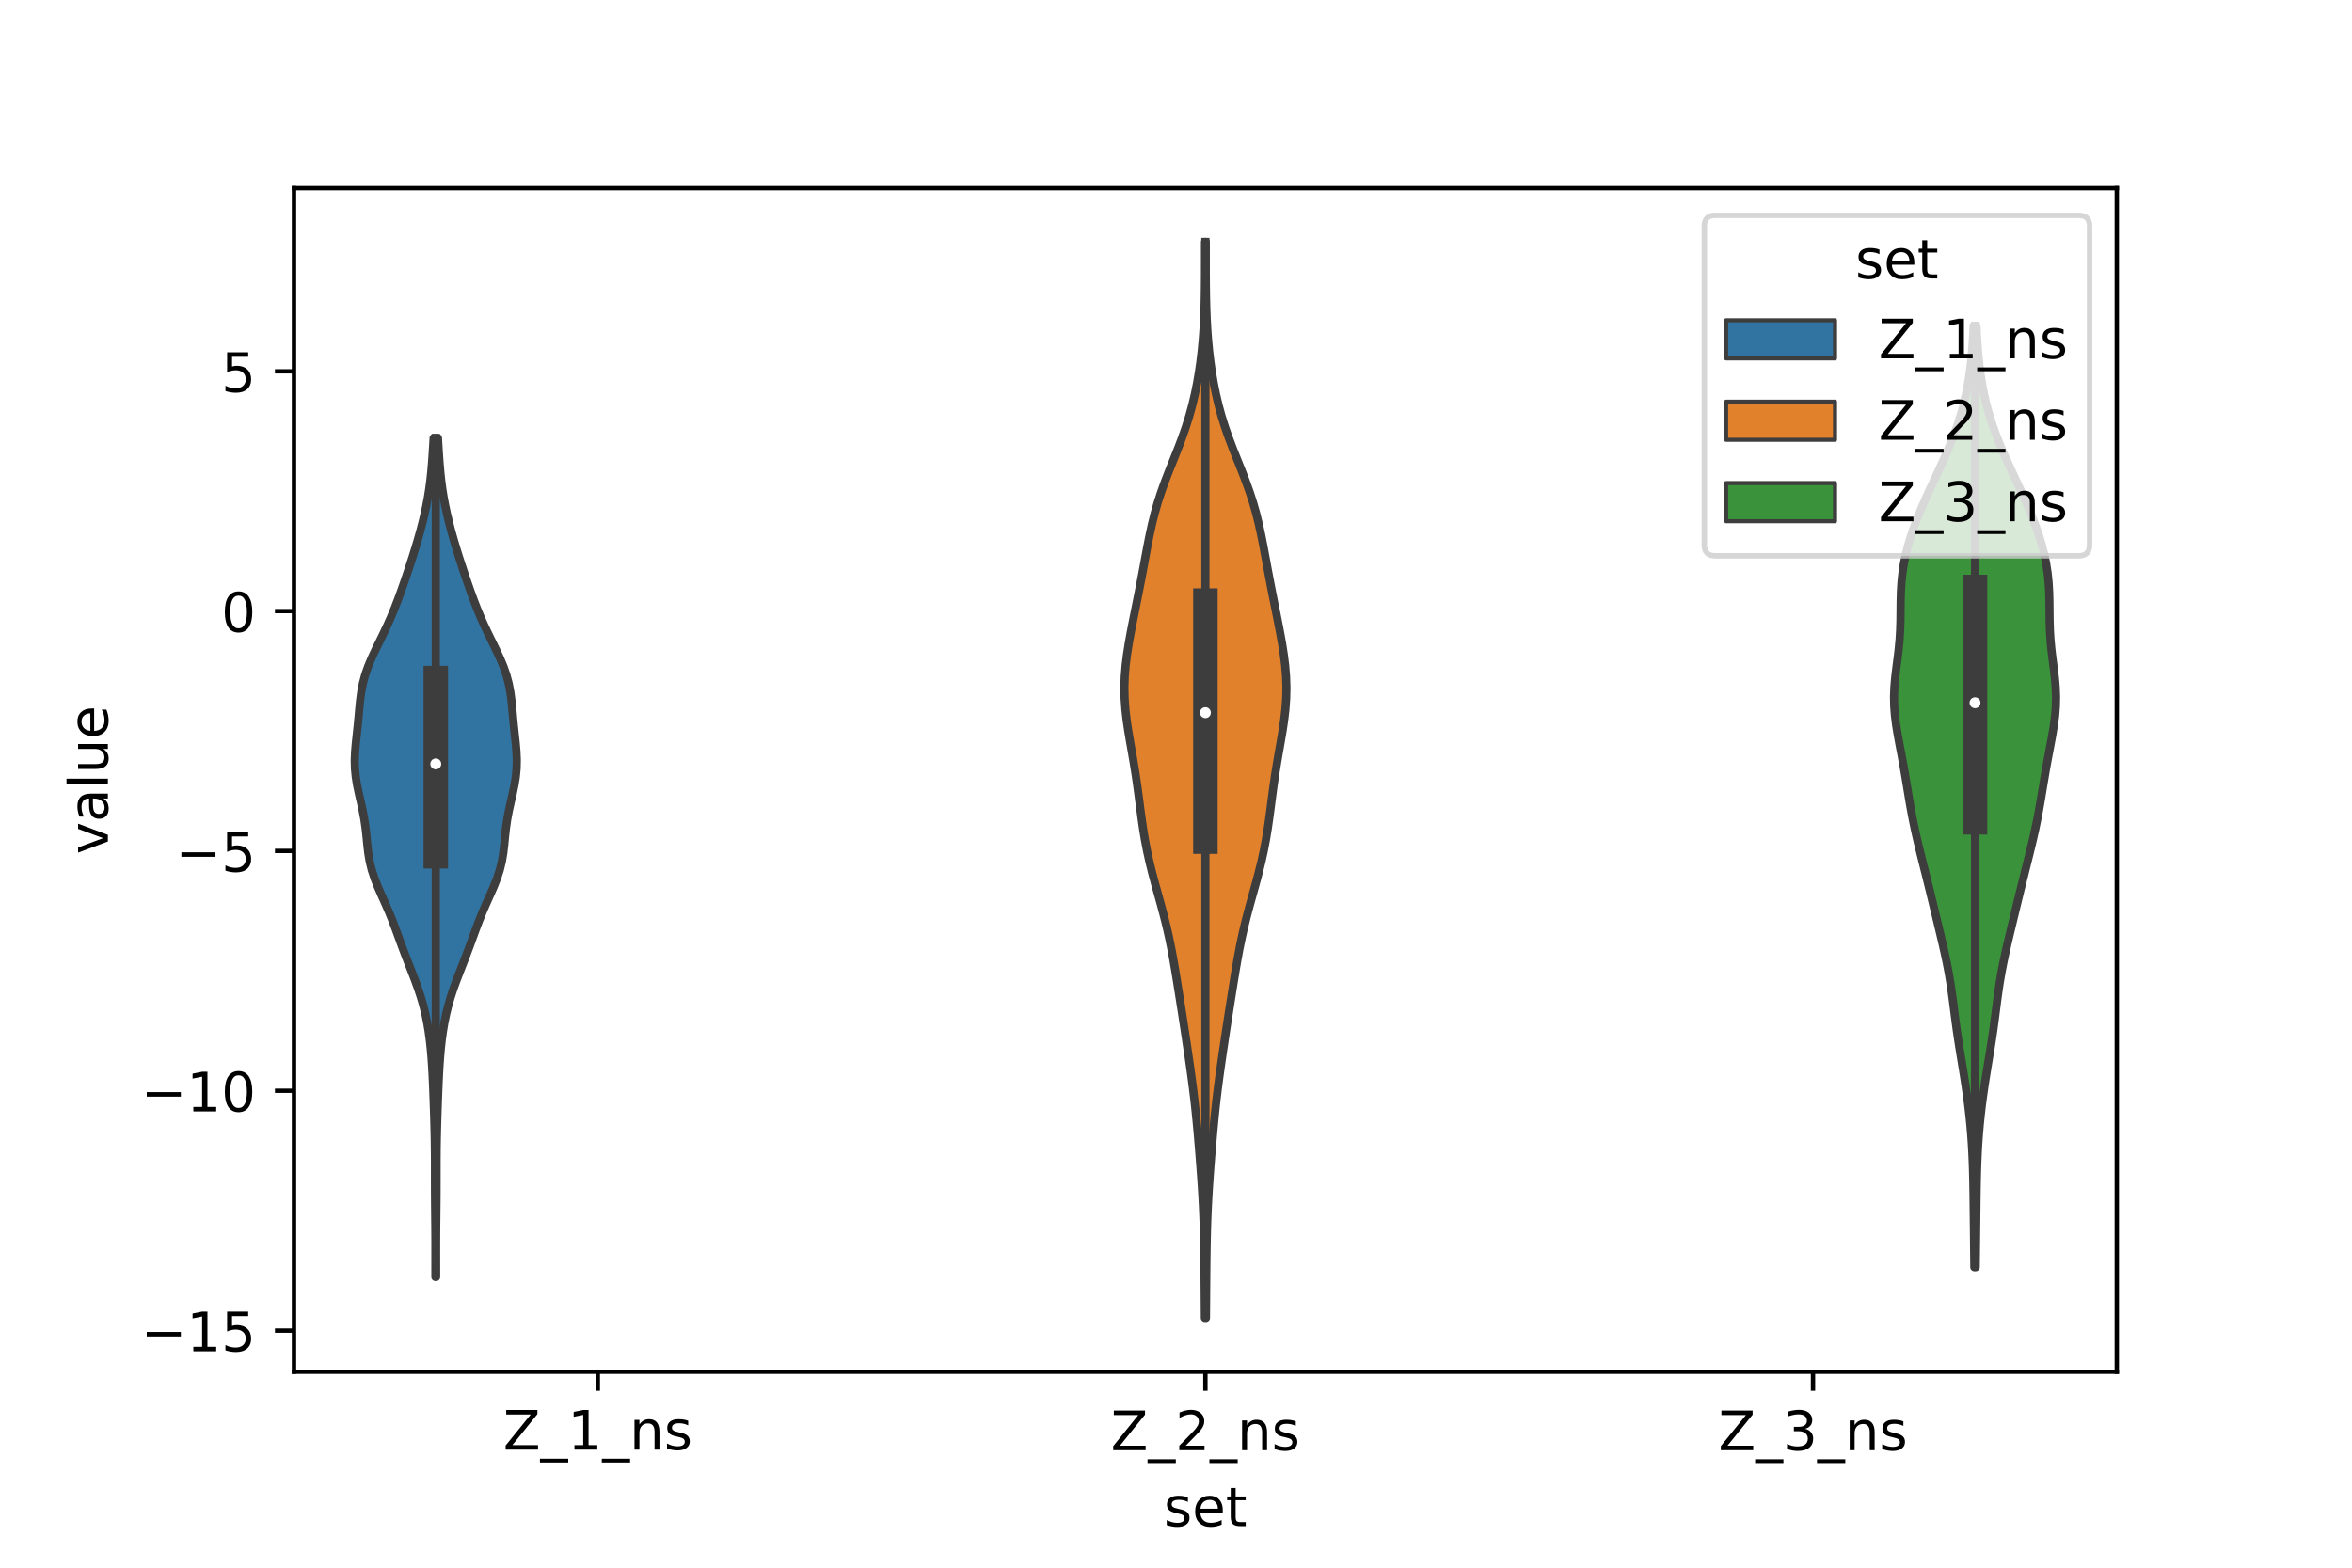 <?xml version="1.0" encoding="utf-8" standalone="no"?>
<!DOCTYPE svg PUBLIC "-//W3C//DTD SVG 1.1//EN"
  "http://www.w3.org/Graphics/SVG/1.1/DTD/svg11.dtd">
<!-- Created with matplotlib (https://matplotlib.org/) -->
<svg height="288pt" version="1.1" viewBox="0 0 432 288" width="432pt" xmlns="http://www.w3.org/2000/svg" xmlns:xlink="http://www.w3.org/1999/xlink">
 <defs>
  <style type="text/css">*{stroke-linecap:butt;stroke-linejoin:round;}</style>
 </defs>
 <g id="figure_1">
  <g id="patch_1">
   <path d="M 0 288 
L 432 288 
L 432 0 
L 0 0 
z
" style="fill:#ffffff;"/>
  </g>
  <g id="axes_1">
   <g id="patch_2">
    <path d="M 54 252 
L 388.8 252 
L 388.8 34.56 
L 54 34.56 
z
" style="fill:#ffffff;"/>
   </g>
   <g id="PolyCollection_1">
    <defs>
     <path d="M 80.106 -53.413 
L 79.974 -53.413 
L 79.974 -54.97 
L 79.976 -56.527 
L 79.977 -58.084 
L 79.976 -59.641 
L 79.97 -61.197 
L 79.958 -62.754 
L 79.942 -64.311 
L 79.926 -65.868 
L 79.911 -67.425 
L 79.902 -68.981 
L 79.898 -70.538 
L 79.897 -72.095 
L 79.897 -73.652 
L 79.893 -75.209 
L 79.881 -76.765 
L 79.86 -78.322 
L 79.829 -79.879 
L 79.789 -81.436 
L 79.743 -82.993 
L 79.693 -84.549 
L 79.638 -86.106 
L 79.58 -87.663 
L 79.515 -89.22 
L 79.441 -90.777 
L 79.351 -92.333 
L 79.241 -93.89 
L 79.105 -95.447 
L 78.934 -97.004 
L 78.721 -98.561 
L 78.46 -100.117 
L 78.141 -101.674 
L 77.758 -103.231 
L 77.308 -104.788 
L 76.796 -106.345 
L 76.232 -107.901 
L 75.633 -109.458 
L 75.022 -111.015 
L 74.419 -112.572 
L 73.835 -114.129 
L 73.267 -115.685 
L 72.7 -117.242 
L 72.112 -118.799 
L 71.484 -120.356 
L 70.811 -121.913 
L 70.113 -123.469 
L 69.429 -125.026 
L 68.809 -126.583 
L 68.296 -128.14 
L 67.912 -129.697 
L 67.647 -131.253 
L 67.465 -132.81 
L 67.314 -134.367 
L 67.142 -135.924 
L 66.916 -137.481 
L 66.624 -139.037 
L 66.283 -140.594 
L 65.927 -142.151 
L 65.6 -143.708 
L 65.346 -145.265 
L 65.196 -146.821 
L 65.16 -148.378 
L 65.226 -149.935 
L 65.362 -151.492 
L 65.53 -153.049 
L 65.696 -154.605 
L 65.845 -156.162 
L 65.983 -157.719 
L 66.135 -159.276 
L 66.341 -160.833 
L 66.637 -162.389 
L 67.051 -163.946 
L 67.589 -165.503 
L 68.236 -167.06 
L 68.961 -168.617 
L 69.722 -170.173 
L 70.483 -171.73 
L 71.214 -173.287 
L 71.901 -174.844 
L 72.539 -176.401 
L 73.136 -177.957 
L 73.702 -179.514 
L 74.247 -181.071 
L 74.777 -182.628 
L 75.295 -184.185 
L 75.798 -185.741 
L 76.283 -187.298 
L 76.745 -188.855 
L 77.182 -190.412 
L 77.589 -191.969 
L 77.963 -193.525 
L 78.299 -195.082 
L 78.593 -196.639 
L 78.841 -198.196 
L 79.044 -199.753 
L 79.207 -201.309 
L 79.34 -202.866 
L 79.452 -204.423 
L 79.551 -205.98 
L 79.643 -207.537 
L 80.437 -207.537 
L 80.437 -207.537 
L 80.529 -205.98 
L 80.628 -204.423 
L 80.74 -202.866 
L 80.873 -201.309 
L 81.036 -199.753 
L 81.239 -198.196 
L 81.487 -196.639 
L 81.781 -195.082 
L 82.117 -193.525 
L 82.491 -191.969 
L 82.898 -190.412 
L 83.335 -188.855 
L 83.797 -187.298 
L 84.282 -185.741 
L 84.785 -184.185 
L 85.303 -182.628 
L 85.833 -181.071 
L 86.378 -179.514 
L 86.944 -177.957 
L 87.541 -176.401 
L 88.179 -174.844 
L 88.866 -173.287 
L 89.597 -171.73 
L 90.358 -170.173 
L 91.119 -168.617 
L 91.844 -167.06 
L 92.491 -165.503 
L 93.029 -163.946 
L 93.443 -162.389 
L 93.739 -160.833 
L 93.945 -159.276 
L 94.097 -157.719 
L 94.235 -156.162 
L 94.384 -154.605 
L 94.55 -153.049 
L 94.718 -151.492 
L 94.854 -149.935 
L 94.92 -148.378 
L 94.884 -146.821 
L 94.734 -145.265 
L 94.48 -143.708 
L 94.153 -142.151 
L 93.797 -140.594 
L 93.456 -139.037 
L 93.164 -137.481 
L 92.938 -135.924 
L 92.766 -134.367 
L 92.615 -132.81 
L 92.433 -131.253 
L 92.168 -129.697 
L 91.784 -128.14 
L 91.271 -126.583 
L 90.651 -125.026 
L 89.967 -123.469 
L 89.269 -121.913 
L 88.596 -120.356 
L 87.968 -118.799 
L 87.38 -117.242 
L 86.813 -115.685 
L 86.245 -114.129 
L 85.661 -112.572 
L 85.058 -111.015 
L 84.447 -109.458 
L 83.848 -107.901 
L 83.284 -106.345 
L 82.772 -104.788 
L 82.322 -103.231 
L 81.939 -101.674 
L 81.62 -100.117 
L 81.359 -98.561 
L 81.146 -97.004 
L 80.975 -95.447 
L 80.839 -93.89 
L 80.729 -92.333 
L 80.639 -90.777 
L 80.565 -89.22 
L 80.5 -87.663 
L 80.442 -86.106 
L 80.387 -84.549 
L 80.337 -82.993 
L 80.291 -81.436 
L 80.251 -79.879 
L 80.22 -78.322 
L 80.199 -76.765 
L 80.187 -75.209 
L 80.183 -73.652 
L 80.183 -72.095 
L 80.182 -70.538 
L 80.178 -68.981 
L 80.169 -67.425 
L 80.154 -65.868 
L 80.138 -64.311 
L 80.122 -62.754 
L 80.11 -61.197 
L 80.104 -59.641 
L 80.103 -58.084 
L 80.104 -56.527 
L 80.106 -54.97 
L 80.106 -53.413 
z
" id="m6b049ad763" style="stroke:#3d3d3d;stroke-width:1.5;"/>
    </defs>
    <g clip-path="url(#p2a707d079d)">
     <use style="fill:#3274a1;stroke:#3d3d3d;stroke-width:1.5;" x="0" xlink:href="#m6b049ad763" y="288"/>
    </g>
   </g>
   <g id="PolyCollection_2">
    <defs>
     <path d="M 221.5 -45.884 
L 221.3 -45.884 
L 221.285 -47.88 
L 221.271 -49.877 
L 221.256 -51.874 
L 221.24 -53.87 
L 221.221 -55.867 
L 221.196 -57.864 
L 221.163 -59.86 
L 221.117 -61.857 
L 221.055 -63.854 
L 220.975 -65.851 
L 220.875 -67.847 
L 220.755 -69.844 
L 220.62 -71.841 
L 220.473 -73.837 
L 220.318 -75.834 
L 220.157 -77.831 
L 219.987 -79.827 
L 219.805 -81.824 
L 219.607 -83.821 
L 219.389 -85.818 
L 219.149 -87.814 
L 218.89 -89.811 
L 218.615 -91.808 
L 218.329 -93.804 
L 218.035 -95.801 
L 217.735 -97.798 
L 217.431 -99.794 
L 217.123 -101.791 
L 216.811 -103.788 
L 216.495 -105.784 
L 216.175 -107.781 
L 215.847 -109.778 
L 215.502 -111.775 
L 215.131 -113.771 
L 214.723 -115.768 
L 214.271 -117.765 
L 213.774 -119.761 
L 213.24 -121.758 
L 212.685 -123.755 
L 212.13 -125.751 
L 211.598 -127.748 
L 211.107 -129.745 
L 210.668 -131.741 
L 210.286 -133.738 
L 209.957 -135.735 
L 209.668 -137.732 
L 209.403 -139.728 
L 209.145 -141.725 
L 208.876 -143.722 
L 208.584 -145.718 
L 208.264 -147.715 
L 207.922 -149.712 
L 207.572 -151.708 
L 207.234 -153.705 
L 206.937 -155.702 
L 206.705 -157.699 
L 206.562 -159.695 
L 206.52 -161.692 
L 206.584 -163.689 
L 206.746 -165.685 
L 206.992 -167.682 
L 207.303 -169.679 
L 207.66 -171.675 
L 208.046 -173.672 
L 208.445 -175.669 
L 208.847 -177.665 
L 209.244 -179.662 
L 209.63 -181.659 
L 210.005 -183.656 
L 210.373 -185.652 
L 210.746 -187.649 
L 211.139 -189.646 
L 211.572 -191.642 
L 212.065 -193.639 
L 212.633 -195.636 
L 213.281 -197.632 
L 214.001 -199.629 
L 214.776 -201.626 
L 215.575 -203.622 
L 216.368 -205.619 
L 217.125 -207.616 
L 217.823 -209.613 
L 218.448 -211.609 
L 218.994 -213.606 
L 219.464 -215.603 
L 219.865 -217.599 
L 220.205 -219.596 
L 220.49 -221.593 
L 220.725 -223.589 
L 220.914 -225.586 
L 221.06 -227.583 
L 221.168 -229.58 
L 221.242 -231.576 
L 221.29 -233.573 
L 221.316 -235.57 
L 221.329 -237.566 
L 221.333 -239.563 
L 221.335 -241.56 
L 221.336 -243.556 
L 221.464 -243.556 
L 221.464 -243.556 
L 221.465 -241.56 
L 221.467 -239.563 
L 221.471 -237.566 
L 221.484 -235.57 
L 221.51 -233.573 
L 221.558 -231.576 
L 221.632 -229.58 
L 221.74 -227.583 
L 221.886 -225.586 
L 222.075 -223.589 
L 222.31 -221.593 
L 222.595 -219.596 
L 222.935 -217.599 
L 223.336 -215.603 
L 223.806 -213.606 
L 224.352 -211.609 
L 224.977 -209.613 
L 225.675 -207.616 
L 226.432 -205.619 
L 227.225 -203.622 
L 228.024 -201.626 
L 228.799 -199.629 
L 229.519 -197.632 
L 230.167 -195.636 
L 230.735 -193.639 
L 231.228 -191.642 
L 231.661 -189.646 
L 232.054 -187.649 
L 232.427 -185.652 
L 232.795 -183.656 
L 233.17 -181.659 
L 233.556 -179.662 
L 233.953 -177.665 
L 234.355 -175.669 
L 234.754 -173.672 
L 235.14 -171.675 
L 235.497 -169.679 
L 235.808 -167.682 
L 236.054 -165.685 
L 236.216 -163.689 
L 236.28 -161.692 
L 236.238 -159.695 
L 236.095 -157.699 
L 235.863 -155.702 
L 235.566 -153.705 
L 235.228 -151.708 
L 234.878 -149.712 
L 234.536 -147.715 
L 234.216 -145.718 
L 233.924 -143.722 
L 233.655 -141.725 
L 233.397 -139.728 
L 233.132 -137.732 
L 232.843 -135.735 
L 232.514 -133.738 
L 232.132 -131.741 
L 231.693 -129.745 
L 231.202 -127.748 
L 230.67 -125.751 
L 230.115 -123.755 
L 229.56 -121.758 
L 229.026 -119.761 
L 228.529 -117.765 
L 228.077 -115.768 
L 227.669 -113.771 
L 227.298 -111.775 
L 226.953 -109.778 
L 226.625 -107.781 
L 226.305 -105.784 
L 225.989 -103.788 
L 225.677 -101.791 
L 225.369 -99.794 
L 225.065 -97.798 
L 224.765 -95.801 
L 224.471 -93.804 
L 224.185 -91.808 
L 223.91 -89.811 
L 223.651 -87.814 
L 223.411 -85.818 
L 223.193 -83.821 
L 222.995 -81.824 
L 222.813 -79.827 
L 222.643 -77.831 
L 222.482 -75.834 
L 222.327 -73.837 
L 222.18 -71.841 
L 222.045 -69.844 
L 221.925 -67.847 
L 221.825 -65.851 
L 221.745 -63.854 
L 221.683 -61.857 
L 221.637 -59.86 
L 221.604 -57.864 
L 221.579 -55.867 
L 221.56 -53.87 
L 221.544 -51.874 
L 221.529 -49.877 
L 221.515 -47.88 
L 221.5 -45.884 
z
" id="mbbe450e4b8" style="stroke:#3d3d3d;stroke-width:1.5;"/>
    </defs>
    <g clip-path="url(#p2a707d079d)">
     <use style="fill:#e1812c;stroke:#3d3d3d;stroke-width:1.5;" x="0" xlink:href="#mbbe450e4b8" y="288"/>
    </g>
   </g>
   <g id="PolyCollection_3">
    <defs>
     <path d="M 362.885 -55.198 
L 362.635 -55.198 
L 362.615 -56.945 
L 362.594 -58.692 
L 362.574 -60.439 
L 362.554 -62.186 
L 362.534 -63.933 
L 362.515 -65.68 
L 362.494 -67.427 
L 362.47 -69.173 
L 362.44 -70.92 
L 362.399 -72.667 
L 362.343 -74.414 
L 362.267 -76.161 
L 362.169 -77.908 
L 362.045 -79.655 
L 361.895 -81.402 
L 361.718 -83.149 
L 361.515 -84.896 
L 361.288 -86.643 
L 361.038 -88.39 
L 360.769 -90.137 
L 360.487 -91.883 
L 360.2 -93.63 
L 359.917 -95.377 
L 359.645 -97.124 
L 359.39 -98.871 
L 359.153 -100.618 
L 358.928 -102.365 
L 358.704 -104.112 
L 358.467 -105.859 
L 358.204 -107.606 
L 357.906 -109.353 
L 357.57 -111.1 
L 357.201 -112.847 
L 356.806 -114.593 
L 356.394 -116.34 
L 355.974 -118.087 
L 355.552 -119.834 
L 355.129 -121.581 
L 354.704 -123.328 
L 354.276 -125.075 
L 353.843 -126.822 
L 353.405 -128.569 
L 352.967 -130.316 
L 352.535 -132.063 
L 352.118 -133.81 
L 351.724 -135.556 
L 351.36 -137.303 
L 351.027 -139.05 
L 350.72 -140.797 
L 350.429 -142.544 
L 350.142 -144.291 
L 349.847 -146.038 
L 349.538 -147.785 
L 349.212 -149.532 
L 348.881 -151.279 
L 348.56 -153.026 
L 348.275 -154.773 
L 348.052 -156.52 
L 347.915 -158.266 
L 347.88 -160.013 
L 347.946 -161.76 
L 348.098 -163.507 
L 348.305 -165.254 
L 348.532 -167.001 
L 348.74 -168.748 
L 348.903 -170.495 
L 349.008 -172.242 
L 349.061 -173.989 
L 349.08 -175.736 
L 349.097 -177.483 
L 349.143 -179.229 
L 349.245 -180.976 
L 349.426 -182.723 
L 349.696 -184.47 
L 350.058 -186.217 
L 350.509 -187.964 
L 351.043 -189.711 
L 351.649 -191.458 
L 352.32 -193.205 
L 353.046 -194.952 
L 353.815 -196.699 
L 354.615 -198.446 
L 355.43 -200.193 
L 356.246 -201.939 
L 357.044 -203.686 
L 357.81 -205.433 
L 358.53 -207.18 
L 359.193 -208.927 
L 359.79 -210.674 
L 360.319 -212.421 
L 360.777 -214.168 
L 361.168 -215.915 
L 361.495 -217.662 
L 361.765 -219.409 
L 361.984 -221.156 
L 362.16 -222.903 
L 362.3 -224.649 
L 362.41 -226.396 
L 362.497 -228.143 
L 363.023 -228.143 
L 363.023 -228.143 
L 363.11 -226.396 
L 363.22 -224.649 
L 363.36 -222.903 
L 363.536 -221.156 
L 363.755 -219.409 
L 364.025 -217.662 
L 364.352 -215.915 
L 364.743 -214.168 
L 365.201 -212.421 
L 365.73 -210.674 
L 366.327 -208.927 
L 366.99 -207.18 
L 367.71 -205.433 
L 368.476 -203.686 
L 369.274 -201.939 
L 370.09 -200.193 
L 370.905 -198.446 
L 371.705 -196.699 
L 372.474 -194.952 
L 373.2 -193.205 
L 373.871 -191.458 
L 374.477 -189.711 
L 375.011 -187.964 
L 375.462 -186.217 
L 375.824 -184.47 
L 376.094 -182.723 
L 376.275 -180.976 
L 376.377 -179.229 
L 376.423 -177.483 
L 376.44 -175.736 
L 376.459 -173.989 
L 376.512 -172.242 
L 376.617 -170.495 
L 376.78 -168.748 
L 376.988 -167.001 
L 377.214 -165.254 
L 377.422 -163.507 
L 377.574 -161.76 
L 377.64 -160.013 
L 377.605 -158.266 
L 377.468 -156.52 
L 377.245 -154.773 
L 376.96 -153.026 
L 376.639 -151.279 
L 376.308 -149.532 
L 375.982 -147.785 
L 375.673 -146.038 
L 375.378 -144.291 
L 375.091 -142.544 
L 374.8 -140.797 
L 374.493 -139.05 
L 374.16 -137.303 
L 373.796 -135.556 
L 373.402 -133.81 
L 372.985 -132.063 
L 372.553 -130.316 
L 372.115 -128.569 
L 371.677 -126.822 
L 371.244 -125.075 
L 370.816 -123.328 
L 370.391 -121.581 
L 369.968 -119.834 
L 369.546 -118.087 
L 369.126 -116.34 
L 368.714 -114.593 
L 368.319 -112.847 
L 367.95 -111.1 
L 367.614 -109.353 
L 367.316 -107.606 
L 367.053 -105.859 
L 366.816 -104.112 
L 366.592 -102.365 
L 366.367 -100.618 
L 366.13 -98.871 
L 365.875 -97.124 
L 365.603 -95.377 
L 365.32 -93.63 
L 365.033 -91.883 
L 364.751 -90.137 
L 364.482 -88.39 
L 364.232 -86.643 
L 364.005 -84.896 
L 363.802 -83.149 
L 363.625 -81.402 
L 363.475 -79.655 
L 363.351 -77.908 
L 363.253 -76.161 
L 363.177 -74.414 
L 363.121 -72.667 
L 363.08 -70.92 
L 363.05 -69.173 
L 363.026 -67.427 
L 363.005 -65.68 
L 362.986 -63.933 
L 362.966 -62.186 
L 362.946 -60.439 
L 362.926 -58.692 
L 362.905 -56.945 
L 362.885 -55.198 
z
" id="m3d6936950d" style="stroke:#3d3d3d;stroke-width:1.5;"/>
    </defs>
    <g clip-path="url(#p2a707d079d)">
     <use style="fill:#3a923a;stroke:#3d3d3d;stroke-width:1.5;" x="0" xlink:href="#m3d6936950d" y="288"/>
    </g>
   </g>
   <g id="patch_3">
    <path clip-path="url(#p2a707d079d)" d="M 109.8 112.271 
L 109.8 112.271 
L 109.8 112.271 
L 109.8 112.271 
z
" style="fill:#3274a1;stroke:#3d3d3d;stroke-linejoin:miter;stroke-width:0.75;"/>
   </g>
   <g id="patch_4">
    <path clip-path="url(#p2a707d079d)" d="M 109.8 112.271 
L 109.8 112.271 
L 109.8 112.271 
L 109.8 112.271 
z
" style="fill:#e1812c;stroke:#3d3d3d;stroke-linejoin:miter;stroke-width:0.75;"/>
   </g>
   <g id="patch_5">
    <path clip-path="url(#p2a707d079d)" d="M 109.8 112.271 
L 109.8 112.271 
L 109.8 112.271 
L 109.8 112.271 
z
" style="fill:#3a923a;stroke:#3d3d3d;stroke-linejoin:miter;stroke-width:0.75;"/>
   </g>
   <g id="matplotlib.axis_1">
    <g id="xtick_1">
     <g id="line2d_1">
      <defs>
       <path d="M 0 0 
L 0 3.5 
" id="m88c4495797" style="stroke:#000000;stroke-width:0.8;"/>
      </defs>
      <g>
       <use style="stroke:#000000;stroke-width:0.8;" x="109.8" xlink:href="#m88c4495797" y="252"/>
      </g>
     </g>
     <g id="text_1">
      <!-- Z_1_ns -->
      <g transform="translate(92.42 266.32)scale(0.1 -0.1)">
       <defs>
        <path d="M 5.609 72.906 
L 62.891 72.906 
L 62.891 65.375 
L 16.797 8.297 
L 64.016 8.297 
L 64.016 0 
L 4.5 0 
L 4.5 7.516 
L 50.594 64.594 
L 5.609 64.594 
z
" id="DejaVuSans-90"/>
        <path d="M 50.984 -16.609 
L 50.984 -23.578 
L -0.984 -23.578 
L -0.984 -16.609 
z
" id="DejaVuSans-95"/>
        <path d="M 12.406 8.297 
L 28.516 8.297 
L 28.516 63.922 
L 10.984 60.406 
L 10.984 69.391 
L 28.422 72.906 
L 38.281 72.906 
L 38.281 8.297 
L 54.391 8.297 
L 54.391 0 
L 12.406 0 
z
" id="DejaVuSans-49"/>
        <path d="M 54.891 33.016 
L 54.891 0 
L 45.906 0 
L 45.906 32.719 
Q 45.906 40.484 42.875 44.328 
Q 39.844 48.188 33.797 48.188 
Q 26.516 48.188 22.312 43.547 
Q 18.109 38.922 18.109 30.906 
L 18.109 0 
L 9.078 0 
L 9.078 54.688 
L 18.109 54.688 
L 18.109 46.188 
Q 21.344 51.125 25.703 53.562 
Q 30.078 56 35.797 56 
Q 45.219 56 50.047 50.172 
Q 54.891 44.344 54.891 33.016 
z
" id="DejaVuSans-110"/>
        <path d="M 44.281 53.078 
L 44.281 44.578 
Q 40.484 46.531 36.375 47.5 
Q 32.281 48.484 27.875 48.484 
Q 21.188 48.484 17.844 46.438 
Q 14.5 44.391 14.5 40.281 
Q 14.5 37.156 16.891 35.375 
Q 19.281 33.594 26.516 31.984 
L 29.594 31.297 
Q 39.156 29.25 43.188 25.516 
Q 47.219 21.781 47.219 15.094 
Q 47.219 7.469 41.188 3.016 
Q 35.156 -1.422 24.609 -1.422 
Q 20.219 -1.422 15.453 -0.562 
Q 10.688 0.297 5.422 2 
L 5.422 11.281 
Q 10.406 8.688 15.234 7.391 
Q 20.062 6.109 24.812 6.109 
Q 31.156 6.109 34.562 8.281 
Q 37.984 10.453 37.984 14.406 
Q 37.984 18.062 35.516 20.016 
Q 33.062 21.969 24.703 23.781 
L 21.578 24.516 
Q 13.234 26.266 9.516 29.906 
Q 5.812 33.547 5.812 39.891 
Q 5.812 47.609 11.281 51.797 
Q 16.75 56 26.812 56 
Q 31.781 56 36.172 55.266 
Q 40.578 54.547 44.281 53.078 
z
" id="DejaVuSans-115"/>
       </defs>
       <use xlink:href="#DejaVuSans-90"/>
       <use x="68.506" xlink:href="#DejaVuSans-95"/>
       <use x="118.506" xlink:href="#DejaVuSans-49"/>
       <use x="182.129" xlink:href="#DejaVuSans-95"/>
       <use x="232.129" xlink:href="#DejaVuSans-110"/>
       <use x="295.508" xlink:href="#DejaVuSans-115"/>
      </g>
     </g>
    </g>
    <g id="xtick_2">
     <g id="line2d_2">
      <g>
       <use style="stroke:#000000;stroke-width:0.8;" x="221.4" xlink:href="#m88c4495797" y="252"/>
      </g>
     </g>
     <g id="text_2">
      <!-- Z_2_ns -->
      <g transform="translate(204.02 266.422)scale(0.1 -0.1)">
       <defs>
        <path d="M 19.188 8.297 
L 53.609 8.297 
L 53.609 0 
L 7.328 0 
L 7.328 8.297 
Q 12.938 14.109 22.625 23.891 
Q 32.328 33.688 34.812 36.531 
Q 39.547 41.844 41.422 45.531 
Q 43.312 49.219 43.312 52.781 
Q 43.312 58.594 39.234 62.25 
Q 35.156 65.922 28.609 65.922 
Q 23.969 65.922 18.812 64.312 
Q 13.672 62.703 7.812 59.422 
L 7.812 69.391 
Q 13.766 71.781 18.938 73 
Q 24.125 74.219 28.422 74.219 
Q 39.75 74.219 46.484 68.547 
Q 53.219 62.891 53.219 53.422 
Q 53.219 48.922 51.531 44.891 
Q 49.859 40.875 45.406 35.406 
Q 44.188 33.984 37.641 27.219 
Q 31.109 20.453 19.188 8.297 
z
" id="DejaVuSans-50"/>
       </defs>
       <use xlink:href="#DejaVuSans-90"/>
       <use x="68.506" xlink:href="#DejaVuSans-95"/>
       <use x="118.506" xlink:href="#DejaVuSans-50"/>
       <use x="182.129" xlink:href="#DejaVuSans-95"/>
       <use x="232.129" xlink:href="#DejaVuSans-110"/>
       <use x="295.508" xlink:href="#DejaVuSans-115"/>
      </g>
     </g>
    </g>
    <g id="xtick_3">
     <g id="line2d_3">
      <g>
       <use style="stroke:#000000;stroke-width:0.8;" x="333" xlink:href="#m88c4495797" y="252"/>
      </g>
     </g>
     <g id="text_3">
      <!-- Z_3_ns -->
      <g transform="translate(315.62 266.422)scale(0.1 -0.1)">
       <defs>
        <path d="M 40.578 39.312 
Q 47.656 37.797 51.625 33 
Q 55.609 28.219 55.609 21.188 
Q 55.609 10.406 48.188 4.484 
Q 40.766 -1.422 27.094 -1.422 
Q 22.516 -1.422 17.656 -0.516 
Q 12.797 0.391 7.625 2.203 
L 7.625 11.719 
Q 11.719 9.328 16.594 8.109 
Q 21.484 6.891 26.812 6.891 
Q 36.078 6.891 40.938 10.547 
Q 45.797 14.203 45.797 21.188 
Q 45.797 27.641 41.281 31.266 
Q 36.766 34.906 28.719 34.906 
L 20.219 34.906 
L 20.219 43.016 
L 29.109 43.016 
Q 36.375 43.016 40.234 45.922 
Q 44.094 48.828 44.094 54.297 
Q 44.094 59.906 40.109 62.906 
Q 36.141 65.922 28.719 65.922 
Q 24.656 65.922 20.016 65.031 
Q 15.375 64.156 9.812 62.312 
L 9.812 71.094 
Q 15.438 72.656 20.344 73.438 
Q 25.25 74.219 29.594 74.219 
Q 40.828 74.219 47.359 69.109 
Q 53.906 64.016 53.906 55.328 
Q 53.906 49.266 50.438 45.094 
Q 46.969 40.922 40.578 39.312 
z
" id="DejaVuSans-51"/>
       </defs>
       <use xlink:href="#DejaVuSans-90"/>
       <use x="68.506" xlink:href="#DejaVuSans-95"/>
       <use x="118.506" xlink:href="#DejaVuSans-51"/>
       <use x="182.129" xlink:href="#DejaVuSans-95"/>
       <use x="232.129" xlink:href="#DejaVuSans-110"/>
       <use x="295.508" xlink:href="#DejaVuSans-115"/>
      </g>
     </g>
    </g>
    <g id="text_4">
     <!-- set -->
     <g transform="translate(213.759 280.378)scale(0.1 -0.1)">
      <defs>
       <path d="M 56.203 29.594 
L 56.203 25.203 
L 14.891 25.203 
Q 15.484 15.922 20.484 11.062 
Q 25.484 6.203 34.422 6.203 
Q 39.594 6.203 44.453 7.469 
Q 49.312 8.734 54.109 11.281 
L 54.109 2.781 
Q 49.266 0.734 44.188 -0.344 
Q 39.109 -1.422 33.891 -1.422 
Q 20.797 -1.422 13.156 6.188 
Q 5.516 13.812 5.516 26.812 
Q 5.516 40.234 12.766 48.109 
Q 20.016 56 32.328 56 
Q 43.359 56 49.781 48.891 
Q 56.203 41.797 56.203 29.594 
z
M 47.219 32.234 
Q 47.125 39.594 43.094 43.984 
Q 39.062 48.391 32.422 48.391 
Q 24.906 48.391 20.391 44.141 
Q 15.875 39.891 15.188 32.172 
z
" id="DejaVuSans-101"/>
       <path d="M 18.312 70.219 
L 18.312 54.688 
L 36.812 54.688 
L 36.812 47.703 
L 18.312 47.703 
L 18.312 18.016 
Q 18.312 11.328 20.141 9.422 
Q 21.969 7.516 27.594 7.516 
L 36.812 7.516 
L 36.812 0 
L 27.594 0 
Q 17.188 0 13.234 3.875 
Q 9.281 7.766 9.281 18.016 
L 9.281 47.703 
L 2.688 47.703 
L 2.688 54.688 
L 9.281 54.688 
L 9.281 70.219 
z
" id="DejaVuSans-116"/>
      </defs>
      <use xlink:href="#DejaVuSans-115"/>
      <use x="52.1" xlink:href="#DejaVuSans-101"/>
      <use x="113.623" xlink:href="#DejaVuSans-116"/>
     </g>
    </g>
   </g>
   <g id="matplotlib.axis_2">
    <g id="ytick_1">
     <g id="line2d_4">
      <defs>
       <path d="M 0 0 
L -3.5 0 
" id="m90d53478d2" style="stroke:#000000;stroke-width:0.8;"/>
      </defs>
      <g>
       <use style="stroke:#000000;stroke-width:0.8;" x="54" xlink:href="#m90d53478d2" y="244.442"/>
      </g>
     </g>
     <g id="text_5">
      <!-- −15 -->
      <g transform="translate(25.895 248.242)scale(0.1 -0.1)">
       <defs>
        <path d="M 10.594 35.5 
L 73.188 35.5 
L 73.188 27.203 
L 10.594 27.203 
z
" id="DejaVuSans-8722"/>
        <path d="M 10.797 72.906 
L 49.516 72.906 
L 49.516 64.594 
L 19.828 64.594 
L 19.828 46.734 
Q 21.969 47.469 24.109 47.828 
Q 26.266 48.188 28.422 48.188 
Q 40.625 48.188 47.75 41.5 
Q 54.891 34.812 54.891 23.391 
Q 54.891 11.625 47.562 5.094 
Q 40.234 -1.422 26.906 -1.422 
Q 22.312 -1.422 17.547 -0.641 
Q 12.797 0.141 7.719 1.703 
L 7.719 11.625 
Q 12.109 9.234 16.797 8.062 
Q 21.484 6.891 26.703 6.891 
Q 35.156 6.891 40.078 11.328 
Q 45.016 15.766 45.016 23.391 
Q 45.016 31 40.078 35.438 
Q 35.156 39.891 26.703 39.891 
Q 22.75 39.891 18.812 39.016 
Q 14.891 38.141 10.797 36.281 
z
" id="DejaVuSans-53"/>
       </defs>
       <use xlink:href="#DejaVuSans-8722"/>
       <use x="83.789" xlink:href="#DejaVuSans-49"/>
       <use x="147.412" xlink:href="#DejaVuSans-53"/>
      </g>
     </g>
    </g>
    <g id="ytick_2">
     <g id="line2d_5">
      <g>
       <use style="stroke:#000000;stroke-width:0.8;" x="54" xlink:href="#m90d53478d2" y="200.385"/>
      </g>
     </g>
     <g id="text_6">
      <!-- −10 -->
      <g transform="translate(25.895 204.184)scale(0.1 -0.1)">
       <defs>
        <path d="M 31.781 66.406 
Q 24.172 66.406 20.328 58.906 
Q 16.5 51.422 16.5 36.375 
Q 16.5 21.391 20.328 13.891 
Q 24.172 6.391 31.781 6.391 
Q 39.453 6.391 43.281 13.891 
Q 47.125 21.391 47.125 36.375 
Q 47.125 51.422 43.281 58.906 
Q 39.453 66.406 31.781 66.406 
z
M 31.781 74.219 
Q 44.047 74.219 50.516 64.516 
Q 56.984 54.828 56.984 36.375 
Q 56.984 17.969 50.516 8.266 
Q 44.047 -1.422 31.781 -1.422 
Q 19.531 -1.422 13.062 8.266 
Q 6.594 17.969 6.594 36.375 
Q 6.594 54.828 13.062 64.516 
Q 19.531 74.219 31.781 74.219 
z
" id="DejaVuSans-48"/>
       </defs>
       <use xlink:href="#DejaVuSans-8722"/>
       <use x="83.789" xlink:href="#DejaVuSans-49"/>
       <use x="147.412" xlink:href="#DejaVuSans-48"/>
      </g>
     </g>
    </g>
    <g id="ytick_3">
     <g id="line2d_6">
      <g>
       <use style="stroke:#000000;stroke-width:0.8;" x="54" xlink:href="#m90d53478d2" y="156.328"/>
      </g>
     </g>
     <g id="text_7">
      <!-- −5 -->
      <g transform="translate(32.258 160.127)scale(0.1 -0.1)">
       <use xlink:href="#DejaVuSans-8722"/>
       <use x="83.789" xlink:href="#DejaVuSans-53"/>
      </g>
     </g>
    </g>
    <g id="ytick_4">
     <g id="line2d_7">
      <g>
       <use style="stroke:#000000;stroke-width:0.8;" x="54" xlink:href="#m90d53478d2" y="112.271"/>
      </g>
     </g>
     <g id="text_8">
      <!-- 0 -->
      <g transform="translate(40.638 116.07)scale(0.1 -0.1)">
       <use xlink:href="#DejaVuSans-48"/>
      </g>
     </g>
    </g>
    <g id="ytick_5">
     <g id="line2d_8">
      <g>
       <use style="stroke:#000000;stroke-width:0.8;" x="54" xlink:href="#m90d53478d2" y="68.214"/>
      </g>
     </g>
     <g id="text_9">
      <!-- 5 -->
      <g transform="translate(40.638 72.013)scale(0.1 -0.1)">
       <use xlink:href="#DejaVuSans-53"/>
      </g>
     </g>
    </g>
    <g id="text_10">
     <!-- value -->
     <g transform="translate(19.816 156.938)rotate(-90)scale(0.1 -0.1)">
      <defs>
       <path d="M 2.984 54.688 
L 12.5 54.688 
L 29.594 8.797 
L 46.688 54.688 
L 56.203 54.688 
L 35.688 0 
L 23.484 0 
z
" id="DejaVuSans-118"/>
       <path d="M 34.281 27.484 
Q 23.391 27.484 19.188 25 
Q 14.984 22.516 14.984 16.5 
Q 14.984 11.719 18.141 8.906 
Q 21.297 6.109 26.703 6.109 
Q 34.188 6.109 38.703 11.406 
Q 43.219 16.703 43.219 25.484 
L 43.219 27.484 
z
M 52.203 31.203 
L 52.203 0 
L 43.219 0 
L 43.219 8.297 
Q 40.141 3.328 35.547 0.953 
Q 30.953 -1.422 24.312 -1.422 
Q 15.922 -1.422 10.953 3.297 
Q 6 8.016 6 15.922 
Q 6 25.141 12.172 29.828 
Q 18.359 34.516 30.609 34.516 
L 43.219 34.516 
L 43.219 35.406 
Q 43.219 41.609 39.141 45 
Q 35.062 48.391 27.688 48.391 
Q 23 48.391 18.547 47.266 
Q 14.109 46.141 10.016 43.891 
L 10.016 52.203 
Q 14.938 54.109 19.578 55.047 
Q 24.219 56 28.609 56 
Q 40.484 56 46.344 49.844 
Q 52.203 43.703 52.203 31.203 
z
" id="DejaVuSans-97"/>
       <path d="M 9.422 75.984 
L 18.406 75.984 
L 18.406 0 
L 9.422 0 
z
" id="DejaVuSans-108"/>
       <path d="M 8.5 21.578 
L 8.5 54.688 
L 17.484 54.688 
L 17.484 21.922 
Q 17.484 14.156 20.5 10.266 
Q 23.531 6.391 29.594 6.391 
Q 36.859 6.391 41.078 11.031 
Q 45.312 15.672 45.312 23.688 
L 45.312 54.688 
L 54.297 54.688 
L 54.297 0 
L 45.312 0 
L 45.312 8.406 
Q 42.047 3.422 37.719 1 
Q 33.406 -1.422 27.688 -1.422 
Q 18.266 -1.422 13.375 4.438 
Q 8.5 10.297 8.5 21.578 
z
M 31.109 56 
z
" id="DejaVuSans-117"/>
      </defs>
      <use xlink:href="#DejaVuSans-118"/>
      <use x="59.18" xlink:href="#DejaVuSans-97"/>
      <use x="120.459" xlink:href="#DejaVuSans-108"/>
      <use x="148.242" xlink:href="#DejaVuSans-117"/>
      <use x="211.621" xlink:href="#DejaVuSans-101"/>
     </g>
    </g>
   </g>
   <g id="line2d_9">
    <path clip-path="url(#p2a707d079d)" d="M 80.04 204.069 
L 80.04 80.463 
" style="fill:none;stroke:#3d3d3d;stroke-linecap:square;stroke-width:1.5;"/>
   </g>
   <g id="line2d_10">
    <path clip-path="url(#p2a707d079d)" d="M 80.04 157.319 
L 80.04 124.566 
" style="fill:none;stroke:#3d3d3d;stroke-linecap:square;stroke-width:4.5;"/>
   </g>
   <g id="line2d_11">
    <path clip-path="url(#p2a707d079d)" d="M 221.4 219.149 
L 221.4 44.444 
" style="fill:none;stroke:#3d3d3d;stroke-linecap:square;stroke-width:1.5;"/>
   </g>
   <g id="line2d_12">
    <path clip-path="url(#p2a707d079d)" d="M 221.4 154.614 
L 221.4 110.331 
" style="fill:none;stroke:#3d3d3d;stroke-linecap:square;stroke-width:4.5;"/>
   </g>
   <g id="line2d_13">
    <path clip-path="url(#p2a707d079d)" d="M 362.76 214.085 
L 362.76 59.857 
" style="fill:none;stroke:#3d3d3d;stroke-linecap:square;stroke-width:1.5;"/>
   </g>
   <g id="line2d_14">
    <path clip-path="url(#p2a707d079d)" d="M 362.76 151.065 
L 362.76 107.834 
" style="fill:none;stroke:#3d3d3d;stroke-linecap:square;stroke-width:4.5;"/>
   </g>
   <g id="patch_6">
    <path d="M 54 252 
L 54 34.56 
" style="fill:none;stroke:#000000;stroke-linecap:square;stroke-linejoin:miter;stroke-width:0.8;"/>
   </g>
   <g id="patch_7">
    <path d="M 388.8 252 
L 388.8 34.56 
" style="fill:none;stroke:#000000;stroke-linecap:square;stroke-linejoin:miter;stroke-width:0.8;"/>
   </g>
   <g id="patch_8">
    <path d="M 54 252 
L 388.8 252 
" style="fill:none;stroke:#000000;stroke-linecap:square;stroke-linejoin:miter;stroke-width:0.8;"/>
   </g>
   <g id="patch_9">
    <path d="M 54 34.56 
L 388.8 34.56 
" style="fill:none;stroke:#000000;stroke-linecap:square;stroke-linejoin:miter;stroke-width:0.8;"/>
   </g>
   <g id="PathCollection_1">
    <defs>
     <path d="M 0 1.5 
C 0.398 1.5 0.779 1.342 1.061 1.061 
C 1.342 0.779 1.5 0.398 1.5 0 
C 1.5 -0.398 1.342 -0.779 1.061 -1.061 
C 0.779 -1.342 0.398 -1.5 0 -1.5 
C -0.398 -1.5 -0.779 -1.342 -1.061 -1.061 
C -1.342 -0.779 -1.5 -0.398 -1.5 0 
C -1.5 0.398 -1.342 0.779 -1.061 1.061 
C -0.779 1.342 -0.398 1.5 0 1.5 
z
" id="mab1f9c1fe0" style="stroke:#3d3d3d;"/>
    </defs>
    <g clip-path="url(#p2a707d079d)">
     <use style="fill:#ffffff;stroke:#3d3d3d;" x="80.04" xlink:href="#mab1f9c1fe0" y="140.341"/>
    </g>
   </g>
   <g id="PathCollection_2">
    <g clip-path="url(#p2a707d079d)">
     <use style="fill:#ffffff;stroke:#3d3d3d;" x="221.4" xlink:href="#mab1f9c1fe0" y="130.925"/>
    </g>
   </g>
   <g id="PathCollection_3">
    <g clip-path="url(#p2a707d079d)">
     <use style="fill:#ffffff;stroke:#3d3d3d;" x="362.76" xlink:href="#mab1f9c1fe0" y="129.105"/>
    </g>
   </g>
   <g id="legend_1">
    <g id="patch_10">
     <path d="M 315.041 102.107 
L 381.8 102.107 
Q 383.8 102.107 383.8 100.107 
L 383.8 41.56 
Q 383.8 39.56 381.8 39.56 
L 315.041 39.56 
Q 313.041 39.56 313.041 41.56 
L 313.041 100.107 
Q 313.041 102.107 315.041 102.107 
z
" style="fill:#ffffff;opacity:0.8;stroke:#cccccc;stroke-linejoin:miter;"/>
    </g>
    <g id="text_11">
     <!-- set -->
     <g transform="translate(340.779 51.158)scale(0.1 -0.1)">
      <use xlink:href="#DejaVuSans-115"/>
      <use x="52.1" xlink:href="#DejaVuSans-101"/>
      <use x="113.623" xlink:href="#DejaVuSans-116"/>
     </g>
    </g>
    <g id="patch_11">
     <path d="M 317.041 65.837 
L 337.041 65.837 
L 337.041 58.837 
L 317.041 58.837 
z
" style="fill:#3274a1;stroke:#3d3d3d;stroke-linejoin:miter;stroke-width:0.75;"/>
    </g>
    <g id="text_12">
     <!-- Z_1_ns -->
     <g transform="translate(345.041 65.837)scale(0.1 -0.1)">
      <use xlink:href="#DejaVuSans-90"/>
      <use x="68.506" xlink:href="#DejaVuSans-95"/>
      <use x="118.506" xlink:href="#DejaVuSans-49"/>
      <use x="182.129" xlink:href="#DejaVuSans-95"/>
      <use x="232.129" xlink:href="#DejaVuSans-110"/>
      <use x="295.508" xlink:href="#DejaVuSans-115"/>
     </g>
    </g>
    <g id="patch_12">
     <path d="M 317.041 80.793 
L 337.041 80.793 
L 337.041 73.793 
L 317.041 73.793 
z
" style="fill:#e1812c;stroke:#3d3d3d;stroke-linejoin:miter;stroke-width:0.75;"/>
    </g>
    <g id="text_13">
     <!-- Z_2_ns -->
     <g transform="translate(345.041 80.793)scale(0.1 -0.1)">
      <use xlink:href="#DejaVuSans-90"/>
      <use x="68.506" xlink:href="#DejaVuSans-95"/>
      <use x="118.506" xlink:href="#DejaVuSans-50"/>
      <use x="182.129" xlink:href="#DejaVuSans-95"/>
      <use x="232.129" xlink:href="#DejaVuSans-110"/>
      <use x="295.508" xlink:href="#DejaVuSans-115"/>
     </g>
    </g>
    <g id="patch_13">
     <path d="M 317.041 95.749 
L 337.041 95.749 
L 337.041 88.749 
L 317.041 88.749 
z
" style="fill:#3a923a;stroke:#3d3d3d;stroke-linejoin:miter;stroke-width:0.75;"/>
    </g>
    <g id="text_14">
     <!-- Z_3_ns -->
     <g transform="translate(345.041 95.749)scale(0.1 -0.1)">
      <use xlink:href="#DejaVuSans-90"/>
      <use x="68.506" xlink:href="#DejaVuSans-95"/>
      <use x="118.506" xlink:href="#DejaVuSans-51"/>
      <use x="182.129" xlink:href="#DejaVuSans-95"/>
      <use x="232.129" xlink:href="#DejaVuSans-110"/>
      <use x="295.508" xlink:href="#DejaVuSans-115"/>
     </g>
    </g>
   </g>
  </g>
 </g>
 <defs>
  <clipPath id="p2a707d079d">
   <rect height="217.44" width="334.8" x="54" y="34.56"/>
  </clipPath>
 </defs>
</svg>
